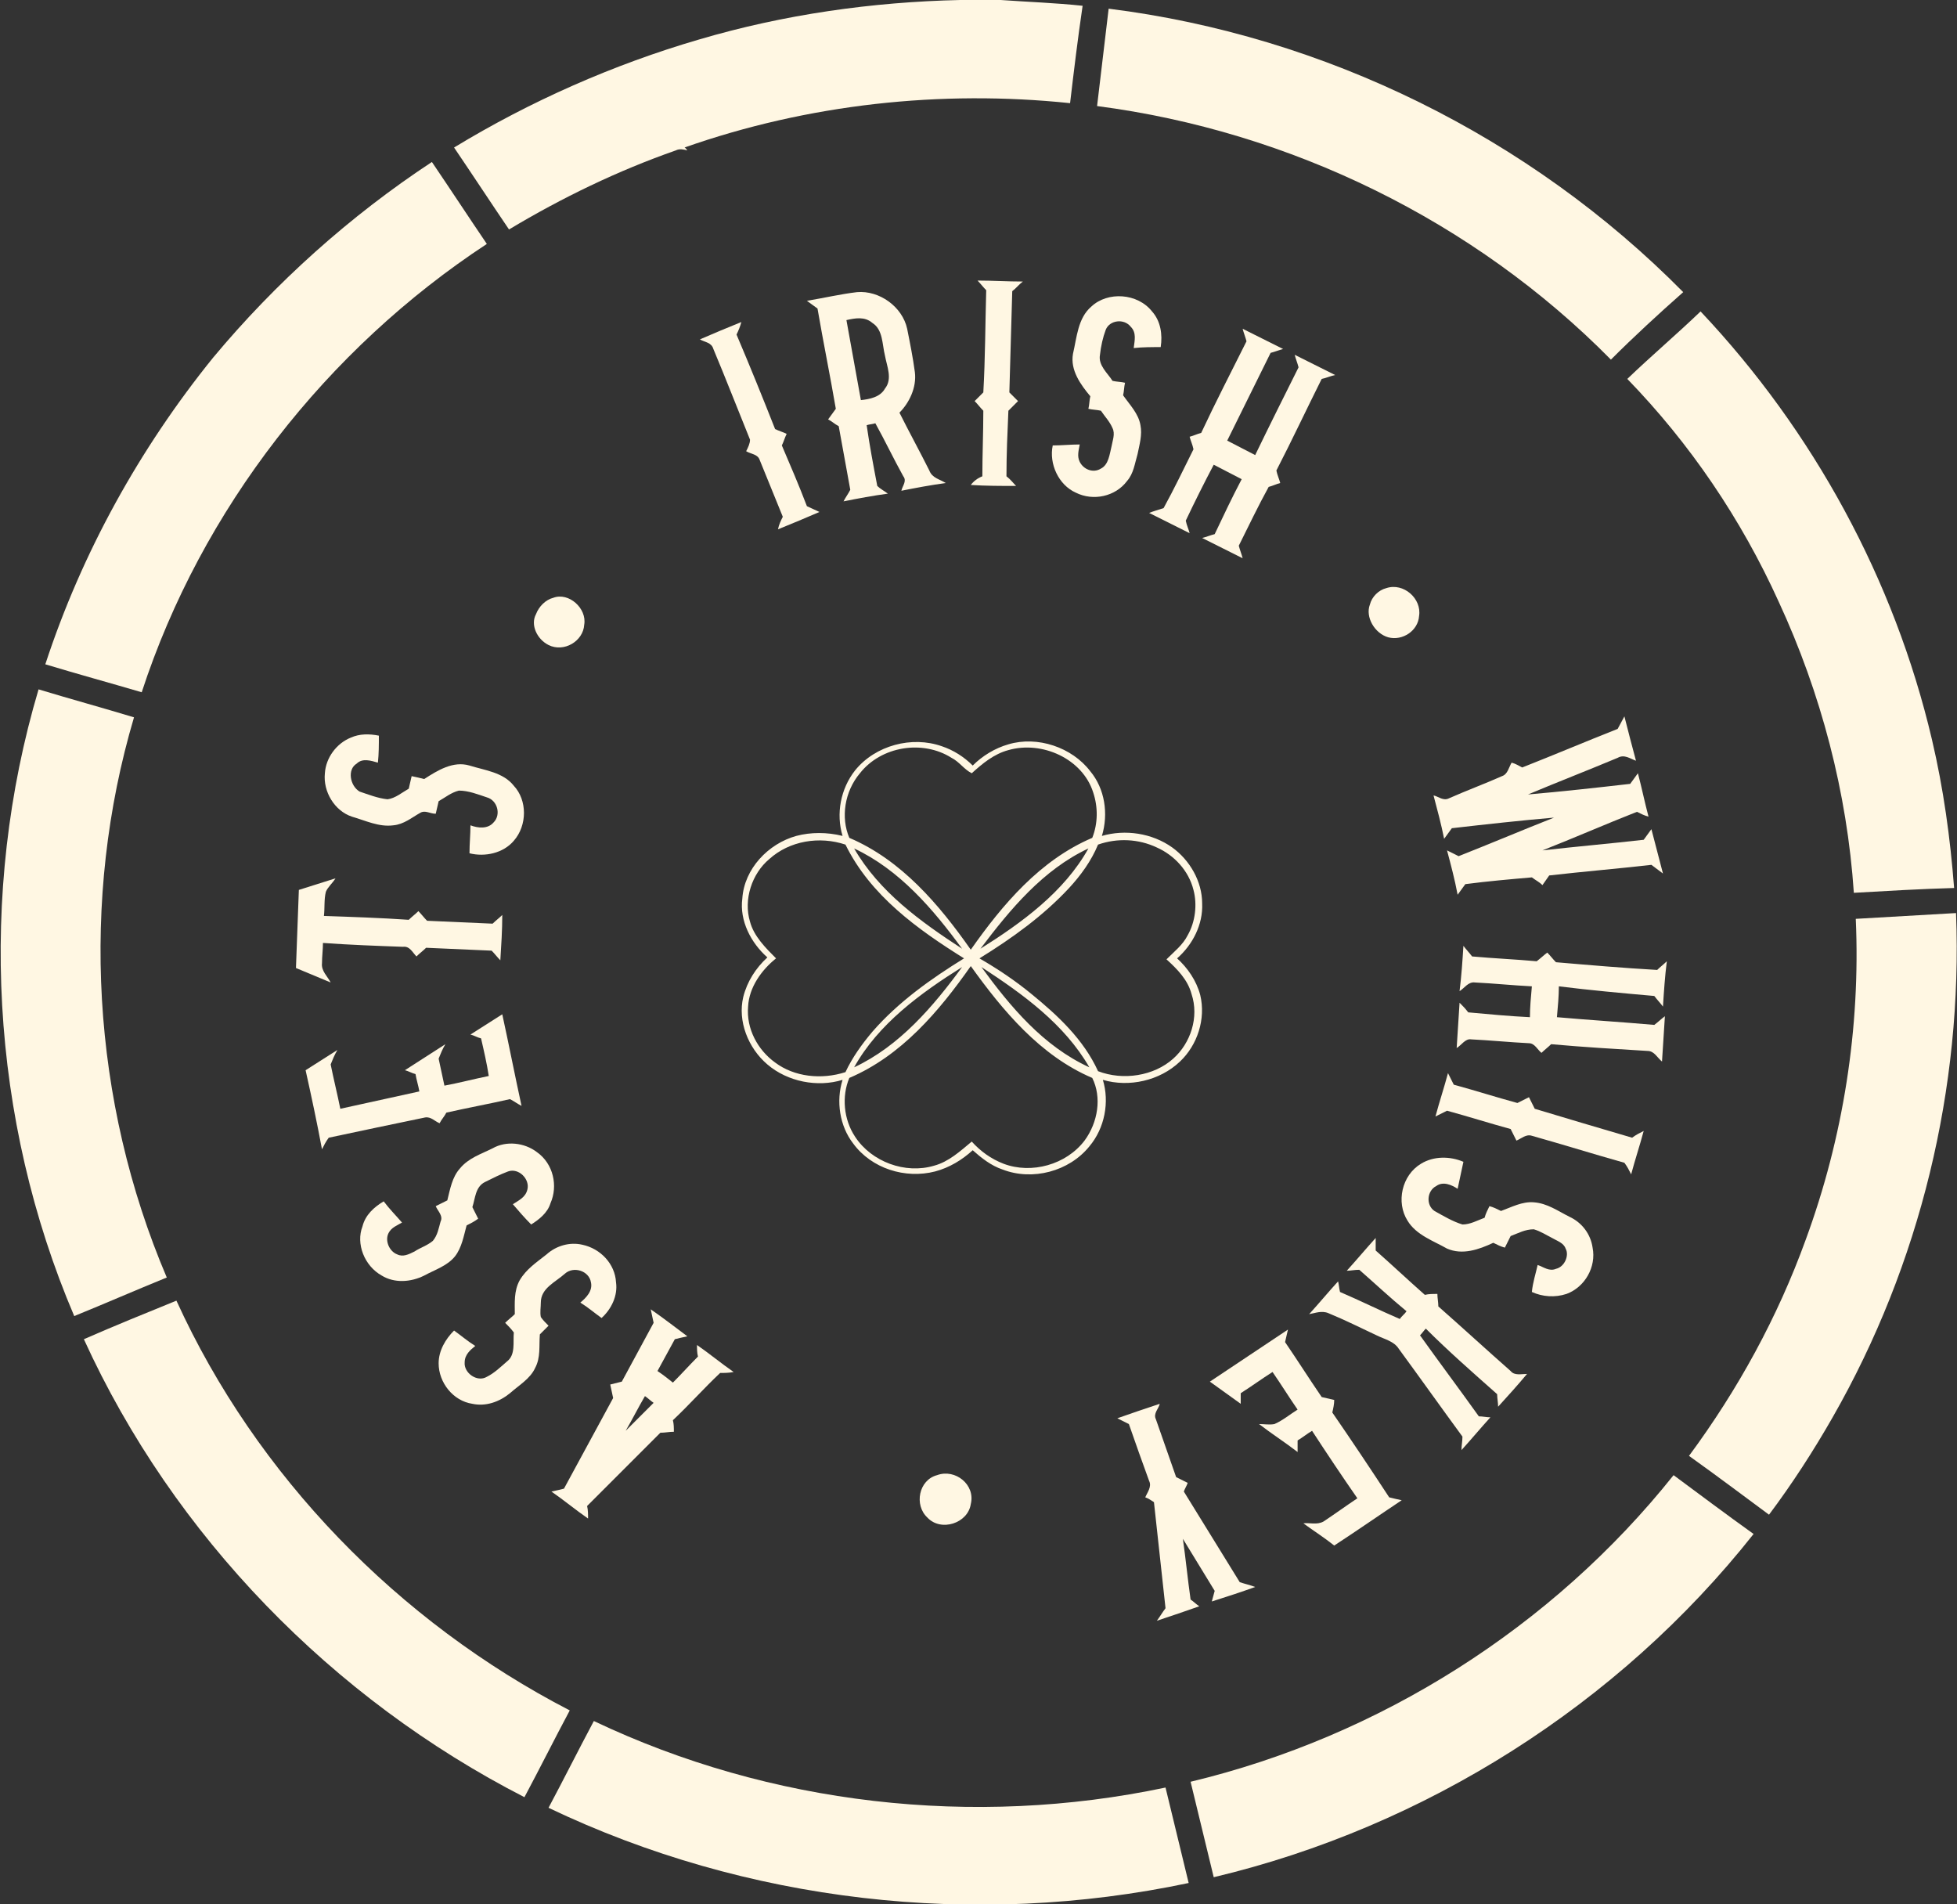 <?xml version="1.0" encoding="utf-8"?>
<!-- Generator: Adobe Illustrator 23.0.0, SVG Export Plug-In . SVG Version: 6.00 Build 0)  -->
<svg version="1.1" id="Layer_1" xmlns="http://www.w3.org/2000/svg" xmlns:xlink="http://www.w3.org/1999/xlink" x="0px" y="0px"
	 viewBox="0 0 203 197.5" style="enable-background:new 0 0 203 197.5;" xml:space="preserve">
<rect x="0" y="0" width="203" height="197.5" fill="#333333" stroke="none"/>
<style type="text/css">
	.st0{fill:#FFF7E3;}
</style>
<g>
	<path class="st0" d="M70.1,15.6c0.4-0.2,0.8-0.1,1.2,0c-0.1-0.1-0.2-0.3-0.3-0.3c12.8-4.5,26.6-6,40-4.6c0.4-3.4,0.8-6.7,1.3-10.1
		c-2.8-0.3-5.7-0.4-8.5-0.6h-4.2c-9.1,0.2-18.3,1.5-27.1,4.1C63.6,6.7,55,10.5,47.1,15.3c1.9,2.8,3.8,5.7,5.7,8.5
		C58.3,20.5,64.1,17.7,70.1,15.6z"/>
	<path class="st0" d="M174.6,30.3C158.7,14.2,137.4,3.7,115,0.9c-0.4,3.4-0.8,6.7-1.2,10.1c20,2.6,39.1,11.9,53.3,26.3
		C169.5,34.9,172,32.6,174.6,30.3z"/>
	<path class="st0" d="M184.5,62.4c4.4,9.5,7.1,19.8,7.8,30.2c3.5-0.2,6.9-0.4,10.4-0.5c-0.4-5.2-1.1-10.3-2.3-15.4
		c-3.9-16.6-12.3-32-24-44.4c-2.5,2.4-5.1,4.6-7.6,7C175.3,46,180.6,53.8,184.5,62.4z"/>
	<path class="st0" d="M13.9,74.4c-3.3-1-6.6-1.9-9.9-2.9c-6.3,21.2-5,44.6,3.7,65c3.2-1.3,6.4-2.7,9.6-4
		C9.5,114.2,8.3,93.3,13.9,74.4z"/>
	<path class="st0" d="M202.9,94.7c-3.5,0.2-6.9,0.4-10.4,0.6c0.5,11.3-1.3,22.7-5.2,33.3c-2.9,8-7,15.5-12.1,22.4
		c2.8,2,5.6,4.1,8.3,6.1c2.4-3.2,4.6-6.6,6.6-10.1C199.2,131.1,203.6,112.8,202.9,94.7z"/>
	<path class="st0" d="M61.6,178.5c-1.6,3-3.1,6-4.7,9c20.5,9.8,44.2,12.5,66.4,7.8c-0.8-3.3-1.6-6.6-2.4-9.9
		C101,189.6,79.9,187.2,61.6,178.5z"/>
	<path class="st0" d="M50.5,25.3c-1.9-2.8-3.8-5.7-5.7-8.5c-8.5,5.6-16.2,12.5-22.7,20.3C14.5,46.5,8.5,57.3,4.7,68.9
		c3.3,1,6.6,1.9,10,2.9C20.9,52.8,33.9,36.2,50.5,25.3z"/>
	<path class="st0" d="M18.3,134.9c-3.2,1.3-6.4,2.6-9.6,4c9.3,20.4,25.8,37.3,45.7,47.5c1.6-3,3.1-6,4.7-9
		C41.3,168.2,26.6,153.1,18.3,134.9z"/>
	<path class="st0" d="M123.5,184.8c0.8,3.3,1.6,6.6,2.4,9.9c21.9-5.2,42-17.9,56-35.6c-2.8-2-5.6-4.1-8.3-6.1
		C161,168.8,143.1,180.1,123.5,184.8z"/>
	<path class="st0" d="M100.7,50.3c1.6,0.1,3.1,0.1,4.7,0.1c-0.3-0.3-0.6-0.7-1-1c0-2.3,0.1-4.5,0.2-6.8c0.3-0.3,0.7-0.7,1-1
		c-0.3-0.3-0.6-0.6-0.9-0.9c0.1-3.5,0.2-7,0.3-10.5c0.4-0.3,0.7-0.7,1.1-1c-1.6,0-3.1-0.1-4.7-0.1c0.3,0.3,0.6,0.7,0.9,1
		c-0.1,3.5-0.1,7.1-0.3,10.6c-0.3,0.3-0.6,0.6-0.9,0.9c0.3,0.3,0.6,0.7,0.9,1c0,2.3-0.1,4.5-0.1,6.8C101.4,49.6,101,49.9,100.7,50.3
		z"/>
	<path class="st0" d="M94.9,38.6c-0.2-1.5-0.5-3-0.8-4.5c-0.5-2.3-2.9-4-5.2-3.8c-1.7,0.2-3.4,0.6-5.2,0.9c0.4,0.3,0.7,0.5,1.1,0.8
		c0.6,3.5,1.3,6.9,1.9,10.4c-0.3,0.4-0.5,0.7-0.8,1.1c0.4,0.2,0.7,0.5,1.1,0.7c0.4,2.2,0.8,4.4,1.2,6.6c-0.2,0.4-0.5,0.8-0.7,1.2
		c1.5-0.3,3.1-0.6,4.6-0.8c-0.4-0.3-0.8-0.5-1.1-0.8c-0.4-2.1-0.8-4.2-1.1-6.3c0.3-0.1,0.6-0.1,0.9-0.2c1,1.8,1.9,3.7,2.9,5.5
		c0.4,0.5-0.1,1-0.2,1.5c1.5-0.3,3.1-0.6,4.6-0.8c-0.6-0.4-1.4-0.5-1.7-1.3c-1-2-2.1-4-3.1-6C94.3,41.8,95.1,40.2,94.9,38.6z
		 M91.8,40.3c-0.5,0.9-1.6,1.1-2.5,1.2c-0.5-2.8-1-5.5-1.5-8.3c0.9-0.2,1.9-0.4,2.7,0.3c1.1,0.7,1,2.2,1.3,3.4
		C92,38,92.6,39.3,91.8,40.3z"/>
	<path class="st0" d="M113.1,41.1c-0.1,0.4-0.1,0.9-0.2,1.3c0.4,0.1,0.9,0.1,1.3,0.2c0.4,0.6,0.9,1.1,1.2,1.8c0.3,0.6,0,1.3-0.1,1.9
		c-0.2,0.8-0.3,1.9-1.1,2.3c-0.8,0.5-1.8,0.1-2.2-0.7c-0.3-0.6-0.1-1.2,0-1.8c-0.9,0-1.9,0.1-2.8,0.1c-0.4,1.9,0.6,4.1,2.4,4.9
		c1.8,0.9,4.1,0.4,5.3-1.2c0.7-0.8,0.8-1.8,1.1-2.8c0.2-1,0.5-2,0.3-3c-0.2-1.2-1.1-2.1-1.8-3.1c0.1-0.4,0.1-0.9,0.2-1.3
		c-0.4-0.1-0.9-0.1-1.3-0.2c-0.5-0.8-1.5-1.6-1.3-2.7c0.1-0.9,0.3-1.8,0.6-2.6c0.4-1,1.9-1.2,2.6-0.3c0.6,0.6,0.4,1.4,0.3,2.2
		c0.9-0.1,1.9-0.1,2.8-0.1c0.2-1.3,0-2.7-0.9-3.7c-1.5-1.9-4.6-2.1-6.3-0.5c-1.4,1.2-1.5,3.2-1.9,4.9
		C111,38.4,112.1,39.9,113.1,41.1z"/>
	<path class="st0" d="M77.4,46.8c0.5,0.3,1.2,0.3,1.4,0.9c0.8,2,1.6,3.9,2.4,5.9c-0.2,0.4-0.4,0.8-0.5,1.3c1.5-0.6,2.9-1.2,4.3-1.8
		c-0.4-0.2-0.9-0.4-1.3-0.6c-0.8-2.1-1.7-4.2-2.6-6.3c0.2-0.4,0.3-0.8,0.5-1.2c-0.4-0.2-0.8-0.3-1.2-0.5c-1.3-3.3-2.6-6.5-4-9.8
		c0.2-0.4,0.4-0.9,0.5-1.3c-1.5,0.6-2.9,1.2-4.3,1.8c0.5,0.3,1.2,0.3,1.4,1c1.3,3.1,2.5,6.2,3.8,9.4C77.8,46,77.6,46.4,77.4,46.8z"
		/>
	<path class="st0" d="M119.2,53.2c1.4,0.7,2.8,1.4,4.2,2.1c-0.1-0.4-0.3-0.8-0.4-1.3c0.9-1.9,1.9-3.9,2.9-5.8c1,0.5,1.9,1,2.9,1.5
		c-1,1.9-1.9,3.8-2.8,5.7c-0.4,0.1-0.9,0.3-1.3,0.4c1.4,0.7,2.8,1.4,4.2,2.1c-0.1-0.4-0.3-0.9-0.4-1.3c1-2,2-4.1,3.1-6.1
		c0.4-0.1,0.8-0.3,1.2-0.4c-0.1-0.4-0.3-0.8-0.4-1.3c1.6-3.1,3.1-6.3,4.7-9.5c0.5-0.1,0.9-0.3,1.4-0.4c-1.4-0.7-2.8-1.4-4.2-2.1
		c0.1,0.4,0.3,0.9,0.4,1.3c-1.5,3-3,6-4.5,9.1c-1-0.5-1.9-1-2.9-1.5c1.5-3,3-6.1,4.5-9.1c0.4-0.1,0.9-0.3,1.3-0.4
		c-1.4-0.7-2.8-1.4-4.2-2.1c0.1,0.4,0.3,0.9,0.4,1.3c-1.6,3.2-3.2,6.3-4.7,9.5c-0.4,0.1-0.8,0.3-1.2,0.4c0.1,0.4,0.3,0.8,0.4,1.3
		c-1,2-2,4.1-3.1,6.1C120.1,52.9,119.7,53,119.2,53.2z"/>
	<path class="st0" d="M144,66.1c1.5,0.4,3.1-0.7,3.2-2.2c0.3-1.8-1.6-3.5-3.4-2.9c-0.8,0.2-1.5,0.9-1.7,1.7
		C141.6,64,142.6,65.7,144,66.1z"/>
	<path class="st0" d="M56.9,66.9c1.6,0.8,3.6-0.4,3.7-2.1c0.3-1.7-1.6-3.4-3.2-2.8c-0.8,0.2-1.5,0.9-1.8,1.7
		C55,64.8,55.7,66.3,56.9,66.9z"/>
	<path class="st0" d="M169.7,78.9c-0.4-1.5-0.8-3-1.2-4.6c-0.2,0.4-0.5,0.9-0.7,1.3c-3.3,1.3-6.6,2.7-9.9,4
		c-0.4-0.2-0.7-0.4-1.1-0.5c-0.3,0.5-0.4,1.2-1,1.4c-1.8,0.8-3.7,1.5-5.5,2.3c-0.6,0.3-1.1-0.2-1.6-0.3c0.4,1.5,0.8,3,1.1,4.5
		c0.3-0.4,0.5-0.7,0.8-1.1c3.5-0.4,7.1-0.8,10.6-1.1c-3.3,1.3-6.6,2.7-9.9,4c-0.4-0.2-0.8-0.4-1.2-0.6c0.4,1.5,0.8,3,1.1,4.6
		c0.3-0.4,0.5-0.7,0.8-1.1c2.3-0.3,4.6-0.5,6.9-0.7c0.4,0.3,0.8,0.5,1.1,0.8c0.2-0.3,0.5-0.7,0.7-1c3.5-0.4,7.1-0.7,10.6-1.1
		c0.4,0.3,0.8,0.6,1.2,0.9c-0.4-1.5-0.8-3.1-1.2-4.6c-0.3,0.4-0.5,0.7-0.8,1.1c-3.5,0.4-7,0.7-10.5,1.1c3.3-1.3,6.5-2.7,9.8-4
		c0.4,0.2,0.8,0.4,1.2,0.5c-0.4-1.5-0.7-3-1.1-4.5c-0.3,0.4-0.5,0.7-0.8,1.1c-3.5,0.4-7.1,0.8-10.6,1.1c3.1-1.3,6.2-2.5,9.3-3.8
		C168.5,78.2,169.1,78.7,169.7,78.9z"/>
	<path class="st0" d="M37,79.2c0.6-0.6,1.5-0.3,2.2-0.1c0.1-0.9,0.1-1.9,0.1-2.8c-1-0.2-2-0.2-2.9,0.2c-1.5,0.6-2.6,2.1-2.7,3.7
		c-0.2,1.9,1,3.9,2.8,4.5c1.4,0.4,2.8,1.1,4.3,0.9c1.1-0.1,1.9-0.8,2.8-1.3c0.5-0.3,1,0.1,1.6,0.1c0.1-0.4,0.2-0.9,0.3-1.3
		c0.7-0.4,1.3-0.9,2.1-1.1c1,0,2,0.4,2.9,0.7c1.1,0.3,1.5,1.8,0.7,2.6c-0.6,0.7-1.6,0.6-2.4,0.3c0,1-0.1,1.9-0.1,2.9
		c1.6,0.4,3.5,0,4.6-1.3c1.4-1.6,1.4-4.2,0-5.7c-1.1-1.4-3-1.6-4.6-2.1c-1.7-0.5-3.3,0.5-4.7,1.4c-0.4-0.1-0.8-0.2-1.3-0.3
		c-0.1,0.4-0.2,0.9-0.3,1.3c-0.7,0.4-1.4,1-2.2,1.1c-1-0.1-2-0.5-2.9-0.8C36.3,81.5,36,79.8,37,79.2z"/>
	<path class="st0" d="M122.4,110.1c1.8-1.7,2.7-4.4,2.1-6.9c-0.4-1.5-1.3-2.8-2.4-3.8c1.6-1.4,2.7-3.5,2.6-5.7
		c0-2.3-1.3-4.5-3.1-5.8c-2.1-1.5-4.9-1.9-7.3-1.2c0.7-2.3,0.3-4.9-1.2-6.7c-1.9-2.5-5.5-3.7-8.5-2.8c-1.4,0.4-2.7,1.2-3.7,2.2
		c-0.9-0.9-2-1.6-3.2-2c-3.1-1.1-6.9-0.1-9,2.5c-1.5,1.9-2,4.5-1.3,6.8c-1.6-0.4-3.3-0.4-4.8,0c-2.9,0.8-5.4,3.4-5.6,6.5
		c-0.3,2.3,0.9,4.6,2.6,6.1c-1.2,1.1-2.1,2.5-2.5,4.1c-0.6,2.5,0.5,5.3,2.5,7c2.1,1.8,5.2,2.4,7.8,1.6c-0.7,2.2-0.3,4.8,1.1,6.6
		c1.9,2.6,5.4,3.7,8.5,2.9c1.5-0.4,2.8-1.2,3.9-2.2c0.9,0.8,1.9,1.6,3.1,2c3.1,1.2,6.9,0.2,9-2.4c1.6-1.9,2.1-4.6,1.4-6.9
		C117.1,112.8,120.3,112.1,122.4,110.1z M89.2,80.2c2.2-2.8,6.5-3.5,9.5-1.6c0.8,0.4,1.3,1.2,2.1,1.6c1.1-1,2.3-2,3.8-2.4
		c3.5-1,7.7,0.9,8.8,4.4c0.5,1.5,0.5,3.2-0.1,4.7c-5.4,2.3-9.3,6.9-12.6,11.6c-3.3-4.7-7.2-9.3-12.6-11.6
		C87.2,84.8,87.6,82.1,89.2,80.2z M112.9,88c-2.5,4.5-6.9,7.7-11.2,10.4C104.8,94.3,108.2,90.2,112.9,88z M99.8,98.4
		c-4.3-2.8-8.6-5.9-11.2-10.4C93.3,90.2,96.8,94.3,99.8,98.4z M80.4,110.2c-1.8-1.3-3-3.5-2.8-5.8c0.1-2,1.4-3.8,2.9-5
		c-1.1-1.1-2.3-2.3-2.7-3.8c-0.7-2.3,0.2-5,2-6.5c2.1-1.9,5.2-2.4,7.9-1.5c2.6,5.3,7.5,8.8,12.3,11.8c-3.4,2.1-6.8,4.5-9.5,7.6
		c-1.1,1.3-2.1,2.7-2.8,4.2C85.2,112,82.4,111.7,80.4,110.2z M99.8,100.3c-3,4.1-6.5,8.2-11.2,10.4C91.1,106.2,95.5,103,99.8,100.3z
		 M112.5,118.3c-1.9,2.5-5.5,3.5-8.4,2.4c-1.3-0.5-2.4-1.3-3.3-2.3c-1.2,1-2.4,2.1-3.9,2.5c-3,0.9-6.5-0.4-8.2-3
		c-1.2-1.8-1.4-4.2-0.6-6.1c5.4-2.3,9.3-6.9,12.6-11.6c3.3,4.6,7.2,9.3,12.6,11.6C114.3,113.8,113.9,116.4,112.5,118.3z
		 M101.8,100.3c4.3,2.8,8.6,5.9,11.2,10.4C108.2,108.5,104.8,104.4,101.8,100.3z M113.9,111.1c-1.5-3.3-4.2-5.8-6.9-8
		c-1.7-1.4-3.5-2.6-5.4-3.7c3.4-2.1,6.6-4.4,9.3-7.3c1.2-1.3,2.3-2.8,3-4.5c2-0.7,4.2-0.6,6.1,0.3c1.8,0.8,3.3,2.4,3.8,4.4
		c0.4,1.5,0.2,3.3-0.6,4.7c-0.5,1-1.4,1.7-2.2,2.5c1.1,1,2.2,2.1,2.6,3.6c0.8,2.4-0.1,5.1-1.9,6.7
		C119.7,111.6,116.5,112.1,113.9,111.1z"/>
	<path class="st0" d="M30.7,100.4c1.2,0.5,2.4,1,3.6,1.5c-0.3-0.6-1-1.2-0.9-2c0-0.7,0.1-1.4,0.1-2.1c2.8,0.2,5.5,0.3,8.3,0.4
		c0.7-0.1,1,0.6,1.4,1c0.3-0.3,0.7-0.6,1-0.9c2.3,0.1,4.5,0.2,6.8,0.3c0.3,0.3,0.6,0.7,0.9,1c0.1-1.6,0.2-3.1,0.2-4.7
		c-0.3,0.3-0.7,0.6-1,0.9c-2.3-0.1-4.5-0.2-6.8-0.3c-0.3-0.3-0.6-0.7-0.9-1c-0.3,0.3-0.7,0.6-1,0.9c-2.9-0.2-5.9-0.3-8.8-0.4
		c0.1-0.8,0-1.7,0.2-2.5c0.2-0.5,0.7-0.9,1-1.4c-1.3,0.4-2.5,0.8-3.8,1.2C30.9,95.1,30.8,97.7,30.7,100.4z"/>
	<path class="st0" d="M171.6,103.3c0.3,0.4,0.6,0.7,0.9,1.1c0.1-1.6,0.2-3.1,0.4-4.7c-0.3,0.3-0.7,0.6-1,0.9
		c-3.5-0.2-7-0.5-10.5-0.8c-0.3-0.3-0.6-0.7-0.9-1c-0.4,0.3-0.7,0.6-1.1,0.9c-2.2-0.2-4.5-0.3-6.7-0.5c-0.3-0.4-0.6-0.7-0.9-1.1
		c-0.1,1.6-0.2,3.1-0.4,4.7c0.5-0.3,0.9-1,1.6-0.9c2,0.1,3.9,0.3,5.9,0.4c-0.1,1.1-0.2,2.2-0.2,3.2c-2.1-0.1-4.2-0.3-6.4-0.5
		c-0.3-0.4-0.6-0.7-0.9-1c-0.1,1.6-0.2,3.1-0.3,4.7c0.5-0.3,0.9-1,1.5-0.9c2,0.1,4,0.3,6,0.4c0.6,0,0.9,0.7,1.3,1
		c0.3-0.3,0.7-0.6,1-0.9c3.3,0.3,6.7,0.5,10,0.7c0.7,0,1,0.7,1.5,1.1c0.1-1.6,0.2-3.1,0.3-4.7c-0.4,0.3-0.7,0.6-1.1,0.9
		c-3.4-0.3-6.7-0.5-10.1-0.8c0.1-1.1,0.2-2.2,0.2-3.2C164.9,102.7,168.2,103,171.6,103.3z"/>
	<path class="st0" d="M34.1,118c3.3-0.7,6.6-1.4,10-2.1c0.6-0.1,1,0.4,1.5,0.6c0.2-0.4,0.5-0.7,0.7-1.1c2.2-0.5,4.4-0.9,6.6-1.4
		c0.4,0.2,0.8,0.5,1.2,0.7c-0.7-3.2-1.3-6.3-2-9.5c-1.1,0.7-2.2,1.4-3.3,2.1c0.4,0.1,0.7,0.3,1.1,0.4c0.3,1.3,0.6,2.6,0.8,3.9
		c-1.5,0.3-3,0.7-4.6,1c-0.2-0.9-0.4-1.9-0.6-2.8c0.2-0.5,0.4-1,0.7-1.5c-1.4,0.9-2.8,1.8-4.2,2.7c0.4,0.1,0.7,0.3,1.1,0.4
		c0.1,0.6,0.3,1.2,0.4,1.8c-2.7,0.6-5.5,1.2-8.2,1.8c-0.3-1.5-0.7-3.1-1-4.6c0.2-0.5,0.4-1,0.7-1.5c-1.1,0.7-2.2,1.4-3.3,2.1
		c0.6,2.7,1.2,5.5,1.7,8.2C33.6,118.8,33.8,118.4,34.1,118z"/>
	<path class="st0" d="M169.2,121.8c0.4-1.5,0.9-3,1.3-4.5c-0.4,0.2-0.8,0.4-1.2,0.7c-3.4-1-6.8-2-10.1-3c-0.2-0.4-0.4-0.8-0.6-1.2
		c-0.4,0.2-0.8,0.4-1.2,0.6c-2.2-0.6-4.4-1.3-6.6-1.9c-0.2-0.4-0.4-0.8-0.6-1.2c-0.4,1.5-0.9,3-1.3,4.5c0.4-0.2,0.8-0.4,1.2-0.6
		c2.2,0.6,4.4,1.3,6.6,1.9c0.2,0.4,0.4,0.8,0.6,1.2c0.5-0.2,1-0.7,1.6-0.5c3.2,0.9,6.4,1.9,9.6,2.8C168.8,121,169,121.4,169.2,121.8
		z"/>
	<path class="st0" d="M39.6,132.3c1.3,0.8,3,0.7,4.4,0c1.1-0.6,2.4-1,3.2-2c0.7-0.9,0.9-2.1,1.2-3.2c0.4-0.2,0.8-0.4,1.2-0.7
		c-0.2-0.4-0.4-0.8-0.6-1.2c0.3-0.9,0.3-2.1,1.3-2.6c0.8-0.4,1.6-0.8,2.4-1.1c1.1-0.4,2.3,0.8,2,1.9c-0.2,0.8-0.9,1.1-1.5,1.5
		c0.6,0.7,1.2,1.4,1.9,2.1c0.8-0.5,1.7-1.2,2-2.2c0.8-1.8,0.3-4.1-1.4-5.3c-1.3-1-3.2-1.2-4.6-0.4c-1.2,0.6-2.5,1-3.4,2.1
		c-0.8,0.9-1,2.1-1.3,3.3c-0.4,0.2-0.8,0.4-1.2,0.6c0.2,0.5,0.8,1,0.5,1.6c-0.2,0.7-0.3,1.4-0.8,2c-0.6,0.5-1.3,0.7-1.9,1.1
		c-0.6,0.3-1.2,0.6-1.8,0.3c-0.8-0.3-1.3-1.4-0.9-2.2c0.3-0.6,0.9-0.8,1.4-1.1c-0.6-0.7-1.3-1.4-1.9-2.2c-1,0.6-1.9,1.4-2.2,2.6
		C36.9,129,37.8,131.3,39.6,132.3z"/>
	<path class="st0" d="M161.4,131.6c-0.7,0.3-1.3-0.2-1.9-0.4c-0.2,0.9-0.5,1.8-0.6,2.8c1.1,0.5,2.4,0.6,3.6,0.2
		c1.9-0.7,3.1-2.8,2.7-4.8c-0.2-1.4-1.1-2.6-2.4-3.2c-1.2-0.6-2.3-1.4-3.7-1.5c-1.2-0.1-2.3,0.5-3.4,0.9c-0.4-0.2-0.8-0.4-1.2-0.5
		c-0.2,0.4-0.4,0.8-0.5,1.2c-0.8,0.3-1.5,0.7-2.3,0.7c-1-0.3-2-0.9-2.9-1.4c-0.9-0.6-0.8-2.1,0.2-2.6c0.7-0.5,1.6-0.1,2.2,0.3
		c0.2-0.9,0.4-1.9,0.6-2.8c-1.4-0.6-3.1-0.6-4.4,0.2c-2,1.2-2.6,4-1.4,5.9c0.9,1.5,2.7,2.1,4.1,2.9c1.6,0.7,3.3,0.1,4.8-0.6
		c0.4,0.2,0.8,0.4,1.2,0.5c0.2-0.4,0.4-0.8,0.6-1.2c0.8-0.3,1.5-0.7,2.4-0.7c0.7,0.2,1.3,0.6,1.9,0.9c0.5,0.3,1.2,0.5,1.4,1.1
		C162.8,130.2,162.3,131.4,161.4,131.6z"/>
	<path class="st0" d="M155.3,144.6c0,0.4,0.1,0.9,0.1,1.3c1-1.1,2-2.2,3-3.4c-0.6,0-1.3,0.2-1.7-0.3c-2.5-2.2-5-4.5-7.5-6.7
		c0-0.4-0.1-0.9-0.1-1.3c-0.4,0-0.9,0-1.3,0.1c-1.7-1.5-3.4-3.1-5.1-4.6c0-0.4,0-0.9,0-1.3c-1,1.1-2,2.3-3,3.4
		c0.4,0,0.8-0.1,1.3-0.1c1.6,1.4,3.2,2.9,4.9,4.3c-0.2,0.3-0.5,0.5-0.7,0.8c-2.1-0.9-4.1-1.9-6.2-2.8c-0.1-0.4-0.1-0.7-0.2-1.1
		c-1,1.1-2,2.3-3,3.4c0.6-0.1,1.3-0.4,2-0.1c1.7,0.7,3.3,1.5,5,2.3c0.8,0.4,1.8,0.6,2.3,1.4c2.2,3,4.4,6.1,6.6,9.1
		c0,0.5-0.1,0.9-0.1,1.4c1-1.1,2-2.3,3-3.4c-0.4,0-0.8-0.1-1.2-0.1c-2-2.8-4.1-5.6-6.1-8.4c0.2-0.2,0.4-0.5,0.6-0.7
		C150.2,140.1,152.7,142.3,155.3,144.6z"/>
	<path class="st0" d="M58.6,132.1c0.9-0.8,2.5-0.3,2.7,0.9c0.2,0.9-0.5,1.6-1.1,2.1c0.8,0.5,1.5,1.1,2.2,1.6c1-0.9,1.7-2.3,1.5-3.7
		c-0.1-1.9-1.6-3.5-3.5-3.9c-1.3-0.3-2.7,0.1-3.7,1c-1,0.8-2.1,1.5-2.8,2.7c-0.6,1.1-0.5,2.3-0.5,3.5c-0.3,0.3-0.7,0.6-1,0.9
		c0.3,0.3,0.6,0.6,0.9,1c-0.1,1,0.2,2.3-0.7,3c-0.7,0.6-1.3,1.2-2.1,1.6c-1,0.6-2.4-0.4-2.3-1.5c0-0.8,0.6-1.3,1.1-1.7
		c-0.8-0.5-1.5-1.1-2.2-1.6c-0.9,0.9-1.6,2.1-1.6,3.4c0,2,1.5,3.9,3.5,4.2c1.4,0.3,2.8-0.2,3.9-1.1c0.9-0.8,2.1-1.5,2.6-2.6
		c0.6-1.1,0.4-2.3,0.5-3.5c0.3-0.3,0.6-0.6,0.9-0.9c-0.3-0.3-0.6-0.6-0.8-0.9c-0.1-0.5,0-1,0-1.5C56.1,133.6,57.6,133,58.6,132.1z"
		/>
	<path class="st0" d="M76.1,142.3c-1.3-0.9-2.5-1.9-3.8-2.8c0,0.4,0,0.8,0.1,1.2c-0.9,0.9-1.7,1.8-2.6,2.7c-0.5-0.4-1-0.8-1.6-1.2
		c0.6-1.1,1.2-2.2,1.8-3.3c0.4-0.1,0.8-0.2,1.3-0.3c-1.2-0.9-2.5-1.9-3.8-2.8c0.1,0.5,0.2,0.9,0.3,1.4c-1.1,2-2.2,4.1-3.3,6.1
		c-0.4,0.1-0.8,0.2-1.2,0.3c0.1,0.5,0.2,0.9,0.3,1.4c-1.7,3.1-3.4,6.3-5.1,9.4c-0.4,0.1-0.8,0.2-1.3,0.3c1.3,0.9,2.5,1.9,3.8,2.8
		c0-0.4,0-0.9-0.1-1.3c2.5-2.5,5-5,7.6-7.6c0.5,0,0.9-0.1,1.4-0.1c0-0.4,0-0.8-0.1-1.2c1.7-1.6,3.2-3.3,4.9-4.9
		C75.1,142.4,75.6,142.4,76.1,142.3z M64.9,148.4c0.7-1.2,1.3-2.4,2-3.6c0.3,0.2,0.6,0.5,0.9,0.7C66.9,146.4,65.9,147.4,64.9,148.4z
		"/>
	<path class="st0" d="M135.2,158c1.1,0.8,2.2,1.5,3.2,2.3c2.3-1.5,4.6-3.1,7-4.7c-0.5-0.1-0.9-0.2-1.3-0.3c-1.9-2.9-3.9-5.9-5.9-8.8
		c0.1-0.4,0.2-0.9,0.2-1.3c-0.4-0.1-0.9-0.2-1.3-0.3c-1.3-1.9-2.5-3.8-3.8-5.7c0.1-0.4,0.2-0.9,0.3-1.3c-2.7,1.8-5.4,3.6-8.1,5.4
		c1.1,0.8,2.1,1.5,3.2,2.3c0-0.4,0-0.8,0-1.1c1.1-0.7,2.2-1.5,3.3-2.2c0.9,1.3,1.7,2.6,2.6,3.9c-0.8,0.5-1.5,1.1-2.4,1.5
		c-0.5,0.1-1.1,0-1.6,0c1.3,1,2.7,1.9,4,2.9c0-0.4,0-0.8,0-1.2c0.5-0.3,1-0.7,1.5-1c1.5,2.3,3.1,4.7,4.7,7c-1.2,0.8-2.3,1.6-3.5,2.4
		C136.6,158.2,135.8,157.9,135.2,158z"/>
	<path class="st0" d="M130.2,164.6c-0.5-0.2-1-0.3-1.6-0.5c-1.9-3.1-3.9-6.3-5.8-9.4c0.1-0.3,0.3-0.6,0.4-0.9
		c-0.4-0.2-0.8-0.4-1.2-0.6c-0.7-2-1.4-4-2.1-6c-0.3-0.6,0.3-1.1,0.4-1.6c-1.5,0.5-3,1-4.4,1.5c0.4,0.2,0.8,0.4,1.2,0.6
		c0.7,2,1.4,4,2.1,5.9c0.3,0.6-0.2,1.2-0.4,1.7c0.3,0.1,0.6,0.3,0.9,0.5c0.4,3.7,0.8,7.3,1.2,11c-0.3,0.4-0.6,0.9-0.9,1.3
		c1.5-0.5,3-1,4.4-1.5c-0.3-0.2-0.6-0.5-0.9-0.7c-0.3-2.1-0.5-4.2-0.8-6.3c1.1,1.8,2.2,3.6,3.3,5.4c-0.1,0.4-0.2,0.7-0.3,1.1
		C127.3,165.6,128.8,165.1,130.2,164.6z"/>
	<path class="st0" d="M97.2,153c-1.9,0.5-2.4,3.1-1,4.4c1.4,1.5,4.2,0.6,4.5-1.4C101.2,154,99.1,152.3,97.2,153z"/>
</g>
</svg>
